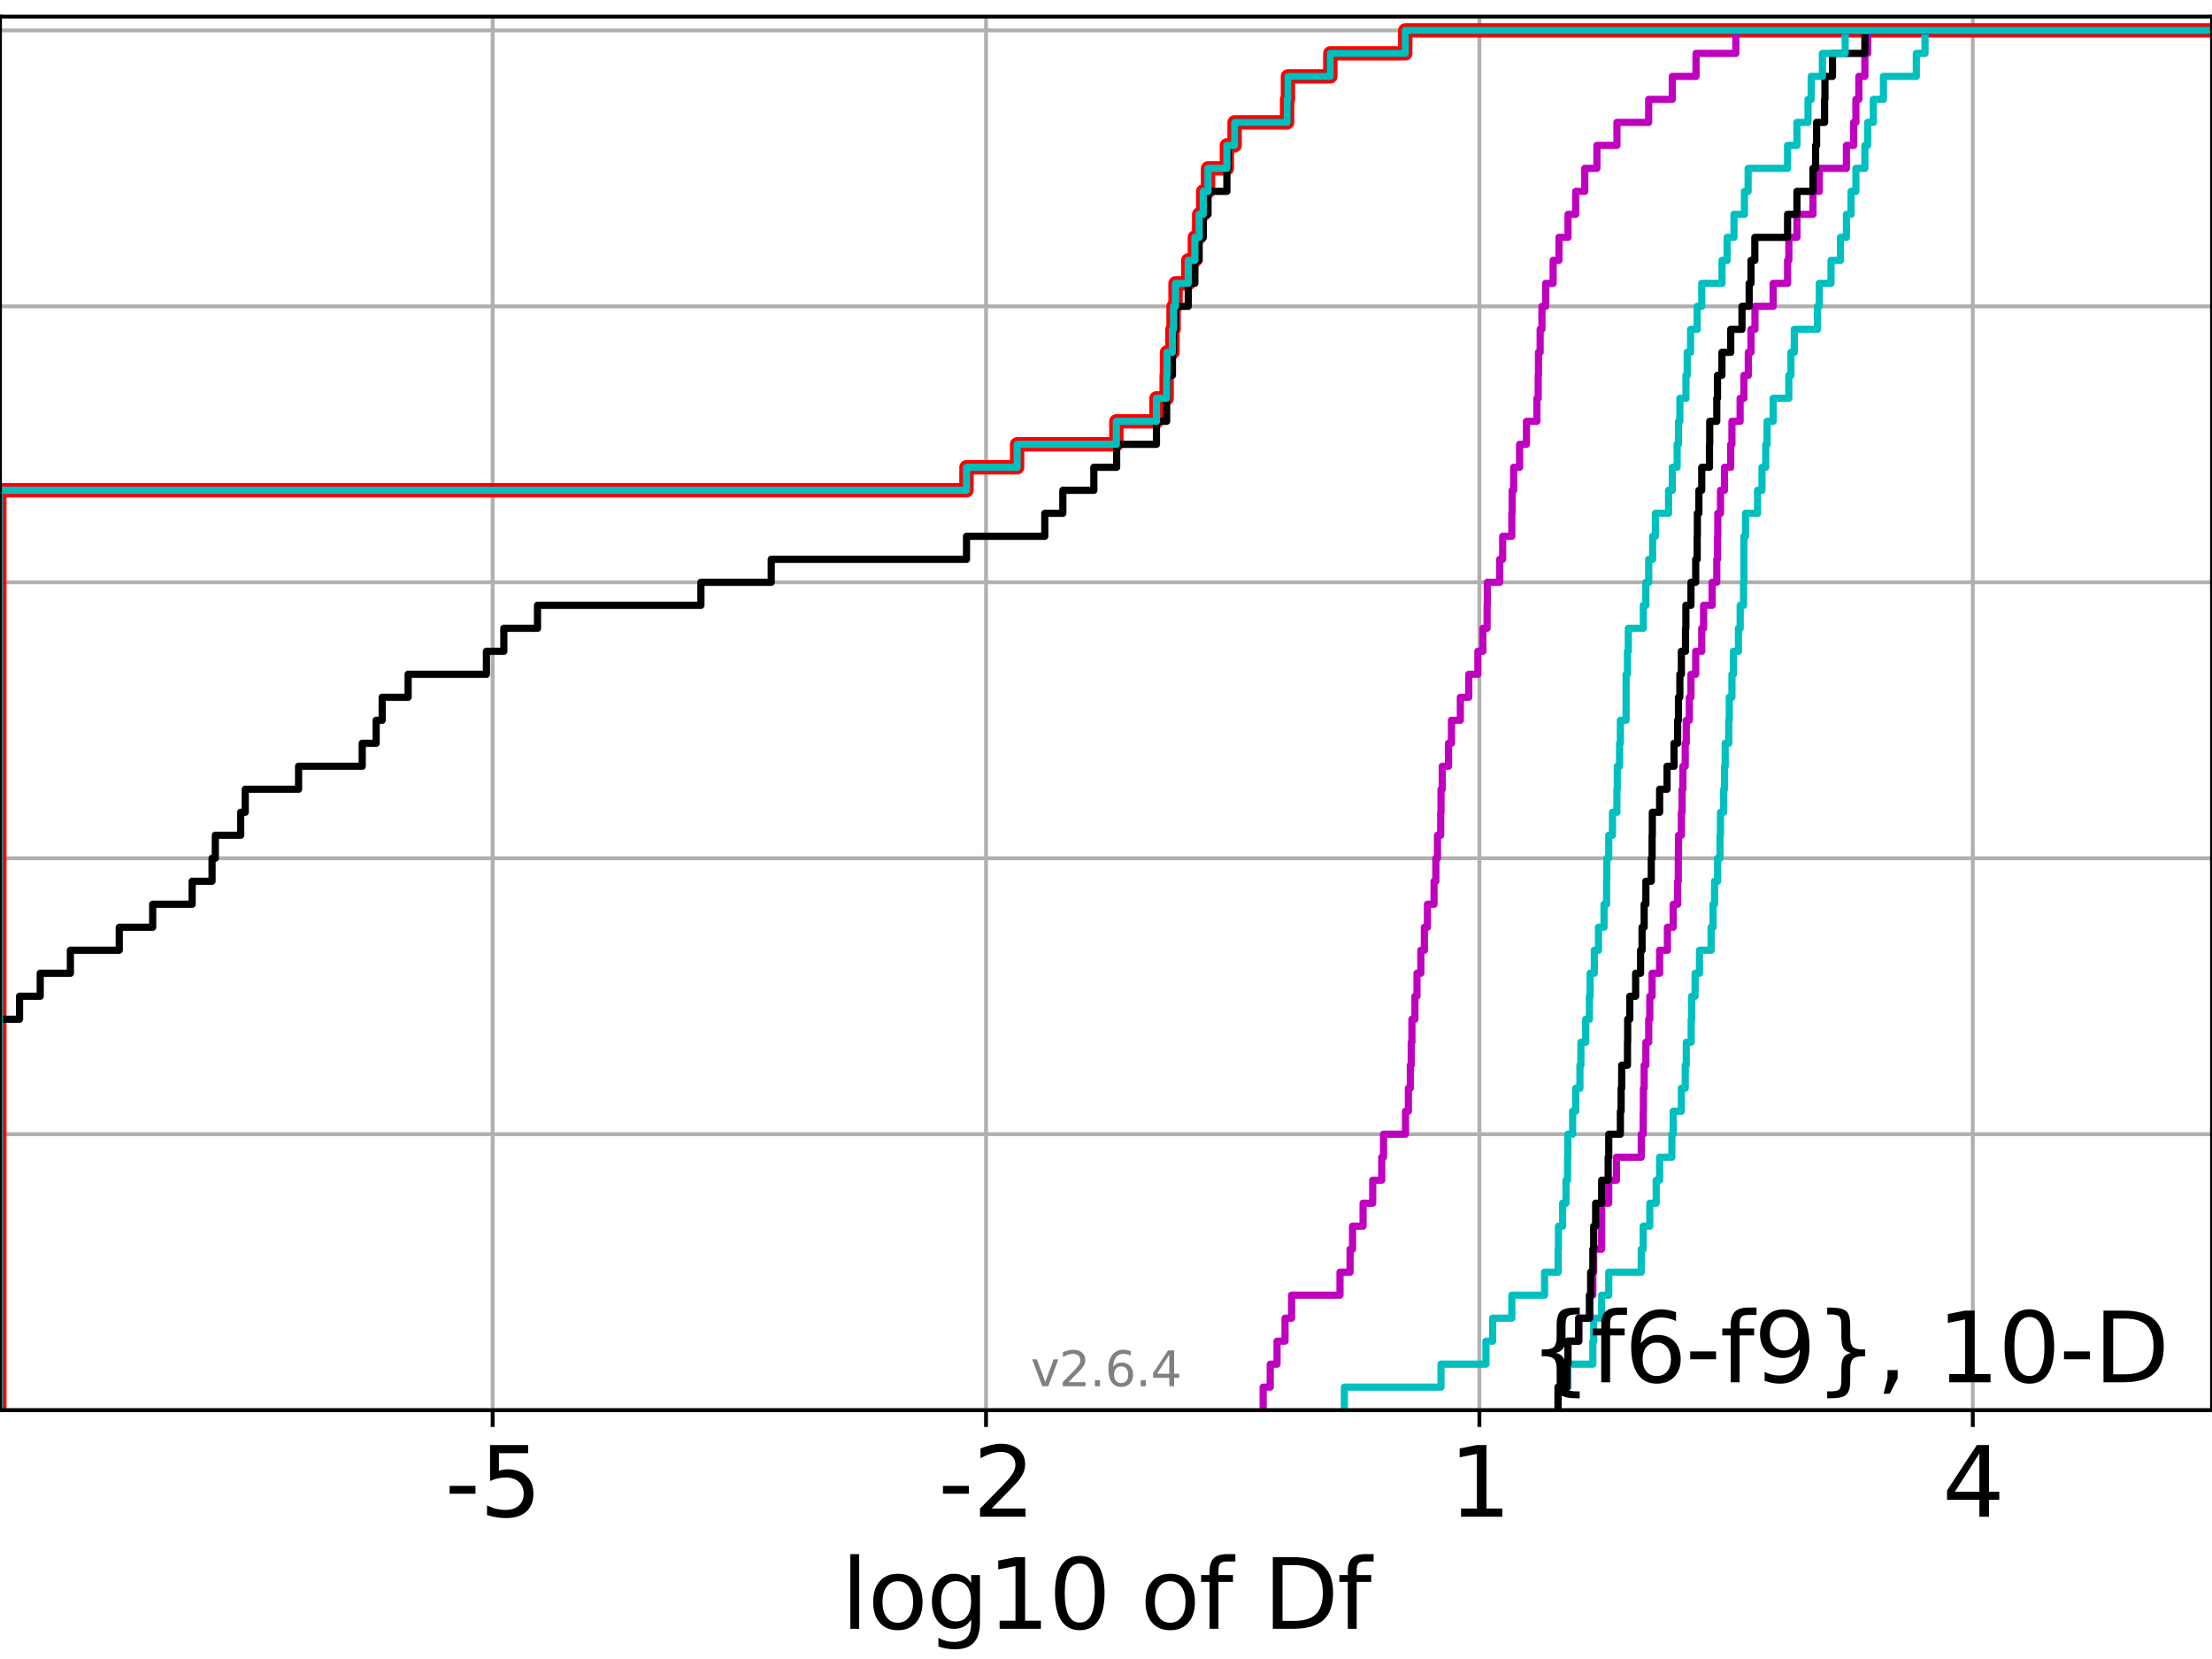<?xml version="1.0" encoding="utf-8" standalone="no"?>
<!DOCTYPE svg PUBLIC "-//W3C//DTD SVG 1.1//EN"
  "http://www.w3.org/Graphics/SVG/1.1/DTD/svg11.dtd">
<svg xmlns:xlink="http://www.w3.org/1999/xlink" width="460.8pt" height="345.6pt" viewBox="0 0 460.8 345.6" xmlns="http://www.w3.org/2000/svg" version="1.1">
 <defs>
  <style type="text/css">*{stroke-linejoin: round; stroke-linecap: butt}</style>
 </defs>
 <g id="figure_1">
  <g id="patch_1">
   <path d="M 0 345.6 
L 460.8 345.6 
L 460.8 0 
L 0 0 
z
" style="fill: #ffffff"/>
  </g>
  <g id="axes_1">
   <g id="patch_2">
    <path d="M 0 293.76 
L 460.8 293.76 
L 460.8 3.456 
L 0 3.456 
z
" style="fill: #ffffff"/>
   </g>
   <g id="matplotlib.axis_1">
    <g id="xtick_1">
     <g id="line2d_1">
      <path d="M 102.63 293.76 
L 102.63 3.456 
" clip-path="url(#pb6eeeac7fd)" style="fill: none; stroke: #b0b0b0; stroke-width: 0.8; stroke-linecap: square"/>
     </g>
     <g id="line2d_2">
      <defs>
       <path id="mf755ded56c" d="M 0 0 
L 0 3.5 
" style="stroke: #000000; stroke-width: 0.8"/>
      </defs>
      <g>
       <use xlink:href="#mf755ded56c" x="102.63" y="293.76" style="stroke: #000000; stroke-width: 0.8"/>
      </g>
     </g>
     <g id="text_1">
      <!-- -5 -->
      <g transform="translate(92.66 315.957) scale(0.2 -0.2)">
       <defs>
        <path id="DejaVuSans-2d" d="M 313 2009 
L 1997 2009 
L 1997 1497 
L 313 1497 
L 313 2009 
z
" transform="scale(0.016)"/>
        <path id="DejaVuSans-35" d="M 691 4666 
L 3169 4666 
L 3169 4134 
L 1269 4134 
L 1269 2991 
Q 1406 3038 1543 3061 
Q 1681 3084 1819 3084 
Q 2600 3084 3056 2656 
Q 3513 2228 3513 1497 
Q 3513 744 3044 326 
Q 2575 -91 1722 -91 
Q 1428 -91 1123 -41 
Q 819 9 494 109 
L 494 744 
Q 775 591 1075 516 
Q 1375 441 1709 441 
Q 2250 441 2565 725 
Q 2881 1009 2881 1497 
Q 2881 1984 2565 2268 
Q 2250 2553 1709 2553 
Q 1456 2553 1204 2497 
Q 953 2441 691 2322 
L 691 4666 
z
" transform="scale(0.016)"/>
       </defs>
       <use xlink:href="#DejaVuSans-2d"/>
       <use xlink:href="#DejaVuSans-35" x="36.084"/>
      </g>
     </g>
    </g>
    <g id="xtick_2">
     <g id="line2d_3">
      <path d="M 205.409 293.76 
L 205.409 3.456 
" clip-path="url(#pb6eeeac7fd)" style="fill: none; stroke: #b0b0b0; stroke-width: 0.8; stroke-linecap: square"/>
     </g>
     <g id="line2d_4">
      <g>
       <use xlink:href="#mf755ded56c" x="205.409" y="293.76" style="stroke: #000000; stroke-width: 0.8"/>
      </g>
     </g>
     <g id="text_2">
      <!-- -2 -->
      <g transform="translate(195.439 315.957) scale(0.2 -0.2)">
       <defs>
        <path id="DejaVuSans-32" d="M 1228 531 
L 3431 531 
L 3431 0 
L 469 0 
L 469 531 
Q 828 903 1448 1529 
Q 2069 2156 2228 2338 
Q 2531 2678 2651 2914 
Q 2772 3150 2772 3378 
Q 2772 3750 2511 3984 
Q 2250 4219 1831 4219 
Q 1534 4219 1204 4116 
Q 875 4013 500 3803 
L 500 4441 
Q 881 4594 1212 4672 
Q 1544 4750 1819 4750 
Q 2544 4750 2975 4387 
Q 3406 4025 3406 3419 
Q 3406 3131 3298 2873 
Q 3191 2616 2906 2266 
Q 2828 2175 2409 1742 
Q 1991 1309 1228 531 
z
" transform="scale(0.016)"/>
       </defs>
       <use xlink:href="#DejaVuSans-2d"/>
       <use xlink:href="#DejaVuSans-32" x="36.084"/>
      </g>
     </g>
    </g>
    <g id="xtick_3">
     <g id="line2d_5">
      <path d="M 308.187 293.76 
L 308.187 3.456 
" clip-path="url(#pb6eeeac7fd)" style="fill: none; stroke: #b0b0b0; stroke-width: 0.8; stroke-linecap: square"/>
     </g>
     <g id="line2d_6">
      <g>
       <use xlink:href="#mf755ded56c" x="308.187" y="293.76" style="stroke: #000000; stroke-width: 0.8"/>
      </g>
     </g>
     <g id="text_3">
      <!-- 1 -->
      <g transform="translate(301.825 315.957) scale(0.2 -0.2)">
       <defs>
        <path id="DejaVuSans-31" d="M 794 531 
L 1825 531 
L 1825 4091 
L 703 3866 
L 703 4441 
L 1819 4666 
L 2450 4666 
L 2450 531 
L 3481 531 
L 3481 0 
L 794 0 
L 794 531 
z
" transform="scale(0.016)"/>
       </defs>
       <use xlink:href="#DejaVuSans-31"/>
      </g>
     </g>
    </g>
    <g id="xtick_4">
     <g id="line2d_7">
      <path d="M 410.966 293.76 
L 410.966 3.456 
" clip-path="url(#pb6eeeac7fd)" style="fill: none; stroke: #b0b0b0; stroke-width: 0.8; stroke-linecap: square"/>
     </g>
     <g id="line2d_8">
      <g>
       <use xlink:href="#mf755ded56c" x="410.966" y="293.76" style="stroke: #000000; stroke-width: 0.8"/>
      </g>
     </g>
     <g id="text_4">
      <!-- 4 -->
      <g transform="translate(404.603 315.957) scale(0.2 -0.2)">
       <defs>
        <path id="DejaVuSans-34" d="M 2419 4116 
L 825 1625 
L 2419 1625 
L 2419 4116 
z
M 2253 4666 
L 3047 4666 
L 3047 1625 
L 3713 1625 
L 3713 1100 
L 3047 1100 
L 3047 0 
L 2419 0 
L 2419 1100 
L 313 1100 
L 313 1709 
L 2253 4666 
z
" transform="scale(0.016)"/>
       </defs>
       <use xlink:href="#DejaVuSans-34"/>
      </g>
     </g>
    </g>
    <g id="text_5">
     <!-- log10 of Df -->
     <g transform="translate(175.214 339.313) scale(0.2 -0.2)">
      <defs>
       <path id="DejaVuSans-6c" d="M 603 4863 
L 1178 4863 
L 1178 0 
L 603 0 
L 603 4863 
z
" transform="scale(0.016)"/>
       <path id="DejaVuSans-6f" d="M 1959 3097 
Q 1497 3097 1228 2736 
Q 959 2375 959 1747 
Q 959 1119 1226 758 
Q 1494 397 1959 397 
Q 2419 397 2687 759 
Q 2956 1122 2956 1747 
Q 2956 2369 2687 2733 
Q 2419 3097 1959 3097 
z
M 1959 3584 
Q 2709 3584 3137 3096 
Q 3566 2609 3566 1747 
Q 3566 888 3137 398 
Q 2709 -91 1959 -91 
Q 1206 -91 779 398 
Q 353 888 353 1747 
Q 353 2609 779 3096 
Q 1206 3584 1959 3584 
z
" transform="scale(0.016)"/>
       <path id="DejaVuSans-67" d="M 2906 1791 
Q 2906 2416 2648 2759 
Q 2391 3103 1925 3103 
Q 1463 3103 1205 2759 
Q 947 2416 947 1791 
Q 947 1169 1205 825 
Q 1463 481 1925 481 
Q 2391 481 2648 825 
Q 2906 1169 2906 1791 
z
M 3481 434 
Q 3481 -459 3084 -895 
Q 2688 -1331 1869 -1331 
Q 1566 -1331 1297 -1286 
Q 1028 -1241 775 -1147 
L 775 -588 
Q 1028 -725 1275 -790 
Q 1522 -856 1778 -856 
Q 2344 -856 2625 -561 
Q 2906 -266 2906 331 
L 2906 616 
Q 2728 306 2450 153 
Q 2172 0 1784 0 
Q 1141 0 747 490 
Q 353 981 353 1791 
Q 353 2603 747 3093 
Q 1141 3584 1784 3584 
Q 2172 3584 2450 3431 
Q 2728 3278 2906 2969 
L 2906 3500 
L 3481 3500 
L 3481 434 
z
" transform="scale(0.016)"/>
       <path id="DejaVuSans-30" d="M 2034 4250 
Q 1547 4250 1301 3770 
Q 1056 3291 1056 2328 
Q 1056 1369 1301 889 
Q 1547 409 2034 409 
Q 2525 409 2770 889 
Q 3016 1369 3016 2328 
Q 3016 3291 2770 3770 
Q 2525 4250 2034 4250 
z
M 2034 4750 
Q 2819 4750 3233 4129 
Q 3647 3509 3647 2328 
Q 3647 1150 3233 529 
Q 2819 -91 2034 -91 
Q 1250 -91 836 529 
Q 422 1150 422 2328 
Q 422 3509 836 4129 
Q 1250 4750 2034 4750 
z
" transform="scale(0.016)"/>
       <path id="DejaVuSans-20" transform="scale(0.016)"/>
       <path id="DejaVuSans-66" d="M 2375 4863 
L 2375 4384 
L 1825 4384 
Q 1516 4384 1395 4259 
Q 1275 4134 1275 3809 
L 1275 3500 
L 2222 3500 
L 2222 3053 
L 1275 3053 
L 1275 0 
L 697 0 
L 697 3053 
L 147 3053 
L 147 3500 
L 697 3500 
L 697 3744 
Q 697 4328 969 4595 
Q 1241 4863 1831 4863 
L 2375 4863 
z
" transform="scale(0.016)"/>
       <path id="DejaVuSans-44" d="M 1259 4147 
L 1259 519 
L 2022 519 
Q 2988 519 3436 956 
Q 3884 1394 3884 2338 
Q 3884 3275 3436 3711 
Q 2988 4147 2022 4147 
L 1259 4147 
z
M 628 4666 
L 1925 4666 
Q 3281 4666 3915 4102 
Q 4550 3538 4550 2338 
Q 4550 1131 3912 565 
Q 3275 0 1925 0 
L 628 0 
L 628 4666 
z
" transform="scale(0.016)"/>
      </defs>
      <use xlink:href="#DejaVuSans-6c"/>
      <use xlink:href="#DejaVuSans-6f" x="27.783"/>
      <use xlink:href="#DejaVuSans-67" x="88.965"/>
      <use xlink:href="#DejaVuSans-31" x="152.441"/>
      <use xlink:href="#DejaVuSans-30" x="216.064"/>
      <use xlink:href="#DejaVuSans-20" x="279.688"/>
      <use xlink:href="#DejaVuSans-6f" x="311.475"/>
      <use xlink:href="#DejaVuSans-66" x="372.656"/>
      <use xlink:href="#DejaVuSans-20" x="407.861"/>
      <use xlink:href="#DejaVuSans-44" x="439.648"/>
      <use xlink:href="#DejaVuSans-66" x="516.65"/>
     </g>
    </g>
   </g>
   <g id="matplotlib.axis_2">
    <g id="ytick_1">
     <g id="line2d_9">
      <path d="M 0 293.76 
L 460.8 293.76 
" clip-path="url(#pb6eeeac7fd)" style="fill: none; stroke: #b0b0b0; stroke-width: 0.8; stroke-linecap: square"/>
     </g>
     <g id="line2d_10">
      <defs>
       <path id="m58cb8e5a0a" d="M 0 0 
L -3.5 0 
" style="stroke: #000000; stroke-width: 0.8"/>
      </defs>
      <g>
       <use xlink:href="#m58cb8e5a0a" x="0" y="293.76" style="stroke: #000000; stroke-width: 0.8"/>
      </g>
     </g>
    </g>
    <g id="ytick_2">
     <g id="line2d_11">
      <path d="M 0 236.274 
L 460.8 236.274 
" clip-path="url(#pb6eeeac7fd)" style="fill: none; stroke: #b0b0b0; stroke-width: 0.8; stroke-linecap: square"/>
     </g>
     <g id="line2d_12">
      <g>
       <use xlink:href="#m58cb8e5a0a" x="0" y="236.274" style="stroke: #000000; stroke-width: 0.8"/>
      </g>
     </g>
    </g>
    <g id="ytick_3">
     <g id="line2d_13">
      <path d="M 0 178.788 
L 460.8 178.788 
" clip-path="url(#pb6eeeac7fd)" style="fill: none; stroke: #b0b0b0; stroke-width: 0.8; stroke-linecap: square"/>
     </g>
     <g id="line2d_14">
      <g>
       <use xlink:href="#m58cb8e5a0a" x="0" y="178.788" style="stroke: #000000; stroke-width: 0.8"/>
      </g>
     </g>
    </g>
    <g id="ytick_4">
     <g id="line2d_15">
      <path d="M 0 121.302 
L 460.8 121.302 
" clip-path="url(#pb6eeeac7fd)" style="fill: none; stroke: #b0b0b0; stroke-width: 0.8; stroke-linecap: square"/>
     </g>
     <g id="line2d_16">
      <g>
       <use xlink:href="#m58cb8e5a0a" x="0" y="121.302" style="stroke: #000000; stroke-width: 0.8"/>
      </g>
     </g>
    </g>
    <g id="ytick_5">
     <g id="line2d_17">
      <path d="M 0 63.816 
L 460.8 63.816 
" clip-path="url(#pb6eeeac7fd)" style="fill: none; stroke: #b0b0b0; stroke-width: 0.8; stroke-linecap: square"/>
     </g>
     <g id="line2d_18">
      <g>
       <use xlink:href="#m58cb8e5a0a" x="0" y="63.816" style="stroke: #000000; stroke-width: 0.8"/>
      </g>
     </g>
    </g>
    <g id="ytick_6">
     <g id="line2d_19">
      <path d="M 0 6.33 
L 460.8 6.33 
" clip-path="url(#pb6eeeac7fd)" style="fill: none; stroke: #b0b0b0; stroke-width: 0.8; stroke-linecap: square"/>
     </g>
     <g id="line2d_20">
      <g>
       <use xlink:href="#m58cb8e5a0a" x="0" y="6.33" style="stroke: #000000; stroke-width: 0.8"/>
      </g>
     </g>
    </g>
   </g>
   <g id="line2d_21">
    <path d="M -0.148 293.76 
L -0.148 288.97 
L -0.148 288.97 
L -0.148 284.179 
L -0.148 284.179 
L -0.148 279.389 
L -0.148 279.389 
L -0.148 274.598 
L -0.148 274.598 
L -0.148 269.808 
L -0.148 269.808 
L -0.148 265.017 
L -0.148 265.017 
L -0.148 260.227 
L -0.148 260.227 
L -0.148 255.436 
L -0.148 255.436 
L -0.148 250.646 
L -0.148 250.646 
L -0.148 245.855 
L -0.148 245.855 
L -0.148 241.065 
L -0.148 241.065 
L -0.148 236.274 
L -0.148 236.274 
L -0.148 231.484 
L -0.148 231.484 
L -0.148 226.693 
L -0.148 226.693 
L -0.148 221.903 
L -0.148 221.903 
L -0.148 217.112 
L -0.148 217.112 
L -0.148 212.322 
L -0.148 212.322 
L -0.148 207.531 
L -0.148 207.531 
L -0.148 202.741 
L -0.148 202.741 
L -0.148 197.95 
L -0.148 197.95 
L -0.148 193.16 
L -0.148 193.16 
L -0.148 188.369 
L -0.148 188.369 
L -0.148 183.579 
L -0.148 183.579 
L -0.148 178.788 
L -0.148 178.788 
L -0.148 173.998 
L -0.148 173.998 
L -0.148 169.207 
L -0.148 169.207 
L -0.148 164.417 
L -0.148 164.417 
L -0.148 159.626 
L -0.148 159.626 
L -0.148 154.836 
L -0.148 154.836 
L -0.148 150.045 
L -0.148 150.045 
L -0.148 145.255 
L -0.148 145.255 
L -0.148 140.464 
L -0.148 140.464 
L -0.148 135.674 
L -0.148 135.674 
L -0.148 130.883 
L -0.148 130.883 
L -0.148 126.093 
L -0.148 126.093 
L -0.148 121.302 
L -0.148 121.302 
L -0.148 116.512 
L -0.148 116.512 
L -0.148 111.721 
L -0.148 111.721 
L -0.148 106.931 
L -0.148 106.931 
L -0.148 102.14 
L 201.334 102.14 
L 201.334 97.35 
L 211.886 97.35 
L 211.886 92.559 
L 232.556 92.559 
L 232.556 87.769 
L 240.912 87.769 
L 240.912 82.978 
L 243.032 82.978 
L 243.032 78.188 
L 243.111 78.188 
L 243.111 73.397 
L 244.238 73.397 
L 244.238 68.607 
L 244.478 68.607 
L 244.478 63.816 
L 244.884 63.816 
L 244.884 59.026 
L 247.535 59.026 
L 247.535 54.235 
L 248.912 54.235 
L 248.912 49.445 
L 249.81 49.445 
L 249.81 44.654 
L 250.658 44.654 
L 250.658 39.864 
L 251.649 39.864 
L 251.649 35.073 
L 255.582 35.073 
L 255.582 30.283 
L 257.188 30.283 
L 257.188 25.492 
L 268.123 25.492 
L 268.123 20.702 
L 268.299 20.702 
L 268.299 15.911 
L 277.127 15.911 
L 277.127 11.121 
L 292.743 11.121 
L 292.743 6.33 
L 292.743 6.33 
L 292.743 6.33 
L 460.8 6.33 
" clip-path="url(#pb6eeeac7fd)" style="fill: none; stroke: #ff0000; stroke-width: 3; stroke-linecap: square"/>
   </g>
   <g id="line2d_22">
    <path d="M 324.579 293.76 
L 324.579 288.97 
L 326.628 288.97 
L 326.628 284.179 
L 331.818 284.179 
L 331.818 279.389 
L 331.994 279.389 
L 331.994 274.598 
L 333.651 274.598 
L 333.651 269.808 
L 335.131 269.808 
L 335.131 265.017 
L 341.903 265.017 
L 341.903 260.227 
L 342.308 260.227 
L 342.308 255.436 
L 343.682 255.436 
L 343.682 250.646 
L 345.015 250.646 
L 345.015 245.855 
L 345.73 245.855 
L 345.73 241.065 
L 348.281 241.065 
L 348.281 236.274 
L 348.558 236.274 
L 348.558 231.484 
L 350.262 231.484 
L 350.262 226.693 
L 351.065 226.693 
L 351.065 221.903 
L 351.281 221.903 
L 351.281 217.112 
L 352.306 217.112 
L 352.306 212.322 
L 352.393 212.322 
L 352.393 207.531 
L 353.125 207.531 
L 353.125 202.741 
L 354.037 202.741 
L 354.037 197.95 
L 356.459 197.95 
L 356.459 193.16 
L 356.865 193.16 
L 356.865 188.369 
L 357.173 188.369 
L 357.173 183.579 
L 357.805 183.579 
L 357.805 178.788 
L 358.316 178.788 
L 358.316 173.998 
L 358.41 173.998 
L 358.41 169.207 
L 359.078 169.207 
L 359.078 164.417 
L 359.259 164.417 
L 359.259 159.626 
L 359.391 159.626 
L 359.391 154.836 
L 360.127 154.836 
L 360.127 150.045 
L 360.236 150.045 
L 360.236 145.255 
L 360.794 145.255 
L 360.794 140.464 
L 361.106 140.464 
L 361.106 135.674 
L 362.151 135.674 
L 362.151 130.883 
L 362.51 130.883 
L 362.51 126.093 
L 363.21 126.093 
L 363.21 121.302 
L 363.288 121.302 
L 363.288 116.512 
L 363.289 116.512 
L 363.289 111.721 
L 363.622 111.721 
L 363.622 106.931 
L 366.133 106.931 
L 366.133 102.14 
L 367.051 102.14 
L 367.051 97.35 
L 367.831 97.35 
L 367.831 92.559 
L 368.114 92.559 
L 368.114 87.769 
L 369.381 87.769 
L 369.381 82.978 
L 372.64 82.978 
L 372.64 78.188 
L 373.088 78.188 
L 373.088 73.397 
L 373.783 73.397 
L 373.783 68.607 
L 378.604 68.607 
L 378.604 63.816 
L 378.992 63.816 
L 378.992 59.026 
L 381.439 59.026 
L 381.439 54.235 
L 383.402 54.235 
L 383.402 49.445 
L 384.643 49.445 
L 384.643 44.654 
L 385.598 44.654 
L 385.598 39.864 
L 386.618 39.864 
L 386.618 35.073 
L 388.486 35.073 
L 388.486 30.283 
L 389.068 30.283 
L 389.068 25.492 
L 390.245 25.492 
L 390.245 20.702 
L 392.352 20.702 
L 392.352 15.911 
L 399.203 15.911 
L 399.203 11.121 
L 401.017 11.121 
L 401.017 6.33 
L 401.017 6.33 
L 401.017 6.33 
L 460.8 6.33 
" clip-path="url(#pb6eeeac7fd)" style="fill: none; stroke: #00bfbf; stroke-width: 1.5; stroke-linecap: square"/>
   </g>
   <g id="line2d_23">
    <path d="M 324.579 293.76 
L 324.579 288.97 
L 326.423 288.97 
L 326.423 284.179 
L 326.628 284.179 
L 326.628 279.389 
L 328.881 279.389 
L 328.881 274.598 
L 331.218 274.598 
L 331.218 269.808 
L 331.818 269.808 
L 331.818 265.017 
L 331.994 265.017 
L 331.994 260.227 
L 333.651 260.227 
L 333.651 255.436 
L 333.654 255.436 
L 333.654 250.646 
L 335.131 250.646 
L 335.131 245.855 
L 336.736 245.855 
L 336.736 241.065 
L 341.903 241.065 
L 341.903 236.274 
L 342.308 236.274 
L 342.308 231.484 
L 342.351 231.484 
L 342.351 226.693 
L 342.508 226.693 
L 342.508 221.903 
L 342.865 221.903 
L 342.865 217.112 
L 343.456 217.112 
L 343.456 212.322 
L 343.682 212.322 
L 343.682 207.531 
L 344.164 207.531 
L 344.164 202.741 
L 345.73 202.741 
L 345.73 197.95 
L 347.357 197.95 
L 347.357 193.16 
L 348.558 193.16 
L 348.558 188.369 
L 349.486 188.369 
L 349.486 183.579 
L 349.619 183.579 
L 349.619 178.788 
L 349.659 178.788 
L 349.659 173.998 
L 350.262 173.998 
L 350.262 169.207 
L 350.41 169.207 
L 350.41 164.417 
L 350.581 164.417 
L 350.581 159.626 
L 351.065 159.626 
L 351.065 154.836 
L 351.281 154.836 
L 351.281 150.045 
L 351.916 150.045 
L 351.916 145.255 
L 352.26 145.255 
L 352.26 140.464 
L 353.247 140.464 
L 353.247 135.674 
L 354.502 135.674 
L 354.502 130.883 
L 354.885 130.883 
L 354.885 126.093 
L 356.673 126.093 
L 356.673 121.302 
L 357.635 121.302 
L 357.635 116.512 
L 357.788 116.512 
L 357.788 111.721 
L 357.846 111.721 
L 357.846 106.931 
L 358.41 106.931 
L 358.41 102.14 
L 359.24 102.14 
L 359.24 97.35 
L 360.542 97.35 
L 360.542 92.559 
L 360.794 92.559 
L 360.794 87.769 
L 362.497 87.769 
L 362.497 82.978 
L 363.289 82.978 
L 363.289 78.188 
L 364.199 78.188 
L 364.199 73.397 
L 364.763 73.397 
L 364.763 68.607 
L 365.59 68.607 
L 365.59 63.816 
L 369.381 63.816 
L 369.381 59.026 
L 372.384 59.026 
L 372.384 54.235 
L 372.649 54.235 
L 372.649 49.445 
L 374.336 49.445 
L 374.336 44.654 
L 377.671 44.654 
L 377.671 39.864 
L 378.992 39.864 
L 378.992 35.073 
L 384.643 35.073 
L 384.643 30.283 
L 386.153 30.283 
L 386.153 25.492 
L 386.618 25.492 
L 386.618 20.702 
L 387.228 20.702 
L 387.228 15.911 
L 388.486 15.911 
L 388.486 11.121 
L 389.068 11.121 
L 389.068 6.33 
L 389.068 6.33 
L 389.068 6.33 
L 460.8 6.33 
" clip-path="url(#pb6eeeac7fd)" style="fill: none; stroke: #bf00bf; stroke-width: 1.5; stroke-linecap: square"/>
   </g>
   <g id="line2d_24">
    <path d="M 324.579 293.76 
L 324.579 288.97 
L 326.423 288.97 
L 326.423 284.179 
L 326.628 284.179 
L 326.628 279.389 
L 328.881 279.389 
L 328.881 274.598 
L 331.107 274.598 
L 331.107 269.808 
L 331.361 269.808 
L 331.361 265.017 
L 331.818 265.017 
L 331.818 260.227 
L 331.994 260.227 
L 331.994 255.436 
L 332.4 255.436 
L 332.4 250.646 
L 333.654 250.646 
L 333.654 245.855 
L 335.013 245.855 
L 335.013 241.065 
L 335.131 241.065 
L 335.131 236.274 
L 337.554 236.274 
L 337.554 231.484 
L 337.713 231.484 
L 337.713 226.693 
L 337.824 226.693 
L 337.824 221.903 
L 339.035 221.903 
L 339.035 217.112 
L 339.075 217.112 
L 339.075 212.322 
L 339.515 212.322 
L 339.515 207.531 
L 340.736 207.531 
L 340.736 202.741 
L 341.76 202.741 
L 341.76 197.95 
L 342.075 197.95 
L 342.075 193.16 
L 342.508 193.16 
L 342.508 188.369 
L 342.865 188.369 
L 342.865 183.579 
L 343.991 183.579 
L 343.991 178.788 
L 344.164 178.788 
L 344.164 173.998 
L 344.21 173.998 
L 344.21 169.207 
L 345.73 169.207 
L 345.73 164.417 
L 347.281 164.417 
L 347.281 159.626 
L 348.734 159.626 
L 348.734 154.836 
L 349.486 154.836 
L 349.486 150.045 
L 349.659 150.045 
L 349.659 145.255 
L 349.946 145.255 
L 349.946 140.464 
L 350.262 140.464 
L 350.262 135.674 
L 351.125 135.674 
L 351.125 130.883 
L 351.2 130.883 
L 351.2 126.093 
L 352.26 126.093 
L 352.26 121.302 
L 353.247 121.302 
L 353.247 116.512 
L 353.554 116.512 
L 353.554 111.721 
L 353.594 111.721 
L 353.594 106.931 
L 353.911 106.931 
L 353.911 102.14 
L 354.502 102.14 
L 354.502 97.35 
L 356.114 97.35 
L 356.114 92.559 
L 356.164 92.559 
L 356.164 87.769 
L 357.635 87.769 
L 357.635 82.978 
L 357.788 82.978 
L 357.788 78.188 
L 358.709 78.188 
L 358.709 73.397 
L 360.542 73.397 
L 360.542 68.607 
L 362.89 68.607 
L 362.89 63.816 
L 364.384 63.816 
L 364.384 59.026 
L 364.763 59.026 
L 364.763 54.235 
L 365.562 54.235 
L 365.562 49.445 
L 372.384 49.445 
L 372.384 44.654 
L 374.336 44.654 
L 374.336 39.864 
L 377.671 39.864 
L 377.671 35.073 
L 378.224 35.073 
L 378.224 30.283 
L 378.431 30.283 
L 378.431 25.492 
L 380.092 25.492 
L 380.092 20.702 
L 380.17 20.702 
L 380.17 15.911 
L 381.74 15.911 
L 381.74 11.121 
L 388.486 11.121 
L 388.486 6.33 
L 388.486 6.33 
L 388.486 6.33 
L 460.8 6.33 
" clip-path="url(#pb6eeeac7fd)" style="fill: none; stroke: #000000; stroke-width: 1.5; stroke-linecap: square"/>
   </g>
   <g id="line2d_25">
    <path d="M 280.058 293.76 
L 280.058 288.97 
L 300.188 288.97 
L 300.188 284.179 
L 309.551 284.179 
L 309.551 279.389 
L 310.955 279.389 
L 310.955 274.598 
L 314.938 274.598 
L 314.938 269.808 
L 321.76 269.808 
L 321.76 265.017 
L 324.579 265.017 
L 324.579 260.227 
L 324.655 260.227 
L 324.655 255.436 
L 325.521 255.436 
L 325.521 250.646 
L 326.238 250.646 
L 326.238 245.855 
L 326.55 245.855 
L 326.55 241.065 
L 326.608 241.065 
L 326.608 236.274 
L 327.606 236.274 
L 327.606 231.484 
L 328.245 231.484 
L 328.245 226.693 
L 329.128 226.693 
L 329.128 221.903 
L 329.334 221.903 
L 329.334 217.112 
L 330.328 217.112 
L 330.328 212.322 
L 331.107 212.322 
L 331.107 207.531 
L 331.254 207.531 
L 331.254 202.741 
L 332.121 202.741 
L 332.121 197.95 
L 332.996 197.95 
L 332.996 193.16 
L 334.153 193.16 
L 334.153 188.369 
L 334.683 188.369 
L 334.683 183.579 
L 334.723 183.579 
L 334.723 178.788 
L 335.131 178.788 
L 335.131 173.998 
L 335.907 173.998 
L 335.907 169.207 
L 336.828 169.207 
L 336.828 164.417 
L 336.909 164.417 
L 336.909 159.626 
L 337.388 159.626 
L 337.388 154.836 
L 337.554 154.836 
L 337.554 150.045 
L 338.74 150.045 
L 338.74 145.255 
L 338.748 145.255 
L 338.748 140.464 
L 339.035 140.464 
L 339.035 135.674 
L 339.21 135.674 
L 339.21 130.883 
L 342.339 130.883 
L 342.339 126.093 
L 342.865 126.093 
L 342.865 121.302 
L 343.459 121.302 
L 343.459 116.512 
L 344.272 116.512 
L 344.272 111.721 
L 344.84 111.721 
L 344.84 106.931 
L 347.59 106.931 
L 347.59 102.14 
L 348.369 102.14 
L 348.369 97.35 
L 349.378 97.35 
L 349.378 92.559 
L 349.664 92.559 
L 349.664 87.769 
L 349.946 87.769 
L 349.946 82.978 
L 351.221 82.978 
L 351.221 78.188 
L 351.473 78.188 
L 351.473 73.397 
L 352.18 73.397 
L 352.18 68.607 
L 353.554 68.607 
L 353.554 63.816 
L 354.502 63.816 
L 354.502 59.026 
L 358.727 59.026 
L 358.727 54.235 
L 359.799 54.235 
L 359.799 49.445 
L 361.223 49.445 
L 361.223 44.654 
L 363.406 44.654 
L 363.406 39.864 
L 364.163 39.864 
L 364.163 35.073 
L 372.384 35.073 
L 372.384 30.283 
L 374.336 30.283 
L 374.336 25.492 
L 376.645 25.492 
L 376.645 20.702 
L 377.309 20.702 
L 377.309 15.911 
L 379.64 15.911 
L 379.64 11.121 
L 384.383 11.121 
L 384.383 6.33 
L 384.383 6.33 
L 384.383 6.33 
L 460.8 6.33 
" clip-path="url(#pb6eeeac7fd)" style="fill: none; stroke: #00bfbf; stroke-width: 1.5; stroke-linecap: square"/>
   </g>
   <g id="line2d_26">
    <path d="M 263.137 293.76 
L 263.137 288.97 
L 264.61 288.97 
L 264.61 284.179 
L 266.031 284.179 
L 266.031 279.389 
L 267.695 279.389 
L 267.695 274.598 
L 269.063 274.598 
L 269.063 269.808 
L 279.145 269.808 
L 279.145 265.017 
L 281.246 265.017 
L 281.246 260.227 
L 281.757 260.227 
L 281.757 255.436 
L 283.951 255.436 
L 283.951 250.646 
L 285.962 250.646 
L 285.962 245.855 
L 287.842 245.855 
L 287.842 241.065 
L 288.206 241.065 
L 288.206 236.274 
L 292.79 236.274 
L 292.79 231.484 
L 293.392 231.484 
L 293.392 226.693 
L 293.796 226.693 
L 293.796 221.903 
L 293.989 221.903 
L 293.989 217.112 
L 294.13 217.112 
L 294.13 212.322 
L 294.756 212.322 
L 294.756 207.531 
L 295.185 207.531 
L 295.185 202.741 
L 295.984 202.741 
L 295.984 197.95 
L 296.724 197.95 
L 296.724 193.16 
L 297.361 193.16 
L 297.361 188.369 
L 298.737 188.369 
L 298.737 183.579 
L 299.116 183.579 
L 299.116 178.788 
L 299.452 178.788 
L 299.452 173.998 
L 300.12 173.998 
L 300.12 169.207 
L 300.188 169.207 
L 300.188 164.417 
L 300.445 164.417 
L 300.445 159.626 
L 301.748 159.626 
L 301.748 154.836 
L 302.362 154.836 
L 302.362 150.045 
L 304.221 150.045 
L 304.221 145.255 
L 305.977 145.255 
L 305.977 140.464 
L 307.865 140.464 
L 307.865 135.674 
L 308.903 135.674 
L 308.903 130.883 
L 309.789 130.883 
L 309.789 126.093 
L 309.832 126.093 
L 309.832 121.302 
L 312.42 121.302 
L 312.42 116.512 
L 313.036 116.512 
L 313.036 111.721 
L 314.939 111.721 
L 314.939 106.931 
L 315.01 106.931 
L 315.01 102.14 
L 315.321 102.14 
L 315.321 97.35 
L 316.562 97.35 
L 316.562 92.559 
L 317.993 92.559 
L 317.993 87.769 
L 320.163 87.769 
L 320.163 82.978 
L 320.434 82.978 
L 320.434 78.188 
L 320.492 78.188 
L 320.492 73.397 
L 320.838 73.397 
L 320.838 68.607 
L 321.208 68.607 
L 321.208 63.816 
L 321.99 63.816 
L 321.99 59.026 
L 323.543 59.026 
L 323.543 54.235 
L 324.757 54.235 
L 324.757 49.445 
L 326.645 49.445 
L 326.645 44.654 
L 328.237 44.654 
L 328.237 39.864 
L 330.137 39.864 
L 330.137 35.073 
L 332.665 35.073 
L 332.665 30.283 
L 336.839 30.283 
L 336.839 25.492 
L 343.447 25.492 
L 343.447 20.702 
L 348.364 20.702 
L 348.364 15.911 
L 353.315 15.911 
L 353.315 11.121 
L 361.605 11.121 
L 361.605 6.33 
L 361.605 6.33 
L 361.605 6.33 
L 460.8 6.33 
" clip-path="url(#pb6eeeac7fd)" style="fill: none; stroke: #bf00bf; stroke-width: 1.5; stroke-linecap: square"/>
   </g>
   <g id="line2d_27">
    <path d="M -1 212.322 
L 4.073 212.322 
L 4.073 207.531 
L 8.38 207.531 
L 8.38 202.741 
L 14.664 202.741 
L 14.664 197.95 
L 24.844 197.95 
L 24.844 193.16 
L 31.806 193.16 
L 31.806 188.369 
L 40.03 188.369 
L 40.03 183.579 
L 44.173 183.579 
L 44.173 178.788 
L 44.856 178.788 
L 44.856 173.998 
L 50.141 173.998 
L 50.141 169.207 
L 51.092 169.207 
L 51.092 164.417 
L 62.198 164.417 
L 62.198 159.626 
L 75.457 159.626 
L 75.457 154.836 
L 78.361 154.836 
L 78.361 150.045 
L 79.614 150.045 
L 79.614 145.255 
L 85.021 145.255 
L 85.021 140.464 
L 101.333 140.464 
L 101.333 135.674 
L 104.956 135.674 
L 104.956 130.883 
L 111.97 130.883 
L 111.97 126.093 
L 146.013 126.093 
L 146.013 121.302 
L 160.662 121.302 
L 160.662 116.512 
L 201.342 116.512 
L 201.342 111.721 
L 217.648 111.721 
L 217.648 106.931 
L 221.407 106.931 
L 221.407 102.14 
L 227.867 102.14 
L 227.867 97.35 
L 232.619 97.35 
L 232.619 92.559 
L 240.912 92.559 
L 240.912 87.769 
L 243.033 87.769 
L 243.033 82.978 
L 243.111 82.978 
L 243.111 78.188 
L 244.244 78.188 
L 244.244 73.397 
L 244.478 73.397 
L 244.478 68.607 
L 244.884 68.607 
L 244.884 63.816 
L 247.535 63.816 
L 247.535 59.026 
L 248.913 59.026 
L 248.913 54.235 
L 249.81 54.235 
L 249.81 49.445 
L 250.676 49.445 
L 250.676 44.654 
L 251.656 44.654 
L 251.656 39.864 
L 255.582 39.864 
L 255.582 35.073 
L 255.863 35.073 
L 255.863 30.283 
L 257.188 30.283 
L 257.188 25.492 
L 268.123 25.492 
L 268.123 20.702 
L 268.299 20.702 
L 268.299 15.911 
L 277.127 15.911 
L 277.127 11.121 
L 292.743 11.121 
L 292.743 6.33 
L 292.743 6.33 
L 292.743 6.33 
L 460.8 6.33 
" clip-path="url(#pb6eeeac7fd)" style="fill: none; stroke: #000000; stroke-width: 1.5; stroke-linecap: square"/>
   </g>
   <g id="line2d_28">
    <path d="M -0.148 293.76 
L -0.148 288.97 
L -0.148 288.97 
L -0.148 284.179 
L -0.148 284.179 
L -0.148 279.389 
L -0.148 279.389 
L -0.148 274.598 
L -0.148 274.598 
L -0.148 269.808 
L -0.148 269.808 
L -0.148 265.017 
L -0.148 265.017 
L -0.148 260.227 
L -0.148 260.227 
L -0.148 255.436 
L -0.148 255.436 
L -0.148 250.646 
L -0.148 250.646 
L -0.148 245.855 
L -0.148 245.855 
L -0.148 241.065 
L -0.148 241.065 
L -0.148 236.274 
L -0.148 236.274 
L -0.148 231.484 
L -0.148 231.484 
L -0.148 226.693 
L -0.148 226.693 
L -0.148 221.903 
L -0.148 221.903 
L -0.148 217.112 
L -0.148 217.112 
L -0.148 212.322 
L -0.148 212.322 
L -0.148 207.531 
L -0.148 207.531 
L -0.148 202.741 
L -0.148 202.741 
L -0.148 197.95 
L -0.148 197.95 
L -0.148 193.16 
L -0.148 193.16 
L -0.148 188.369 
L -0.148 188.369 
L -0.148 183.579 
L -0.148 183.579 
L -0.148 178.788 
L -0.148 178.788 
L -0.148 173.998 
L -0.148 173.998 
L -0.148 169.207 
L -0.148 169.207 
L -0.148 164.417 
L -0.148 164.417 
L -0.148 159.626 
L -0.148 159.626 
L -0.148 154.836 
L -0.148 154.836 
L -0.148 150.045 
L -0.148 150.045 
L -0.148 145.255 
L -0.148 145.255 
L -0.148 140.464 
L -0.148 140.464 
L -0.148 135.674 
L -0.148 135.674 
L -0.148 130.883 
L -0.148 130.883 
L -0.148 126.093 
L -0.148 126.093 
L -0.148 121.302 
L -0.148 121.302 
L -0.148 116.512 
L -0.148 116.512 
L -0.148 111.721 
L -0.148 111.721 
L -0.148 106.931 
L -0.148 106.931 
L -0.148 102.14 
L 201.334 102.14 
L 201.334 97.35 
L 211.886 97.35 
L 211.886 92.559 
L 232.556 92.559 
L 232.556 87.769 
L 240.912 87.769 
L 240.912 82.978 
L 243.032 82.978 
L 243.032 78.188 
L 243.111 78.188 
L 243.111 73.397 
L 244.238 73.397 
L 244.238 68.607 
L 244.478 68.607 
L 244.478 63.816 
L 244.884 63.816 
L 244.884 59.026 
L 247.535 59.026 
L 247.535 54.235 
L 248.912 54.235 
L 248.912 49.445 
L 249.81 49.445 
L 249.81 44.654 
L 250.658 44.654 
L 250.658 39.864 
L 251.649 39.864 
L 251.649 35.073 
L 255.582 35.073 
L 255.582 30.283 
L 257.188 30.283 
L 257.188 25.492 
L 268.123 25.492 
L 268.123 20.702 
L 268.299 20.702 
L 268.299 15.911 
L 277.127 15.911 
L 277.127 11.121 
L 292.743 11.121 
L 292.743 6.33 
L 292.743 6.33 
L 292.743 6.33 
L 460.8 6.33 
" clip-path="url(#pb6eeeac7fd)" style="fill: none; stroke: #00bfbf; stroke-width: 1.5; stroke-linecap: square"/>
   </g>
   <g id="patch_3">
    <path d="M 0 293.76 
L 0 3.456 
" style="fill: none; stroke: #000000; stroke-width: 0.8; stroke-linejoin: miter; stroke-linecap: square"/>
   </g>
   <g id="patch_4">
    <path d="M 460.8 293.76 
L 460.8 3.456 
" style="fill: none; stroke: #000000; stroke-width: 0.8; stroke-linejoin: miter; stroke-linecap: square"/>
   </g>
   <g id="patch_5">
    <path d="M 0 293.76 
L 460.8 293.76 
" style="fill: none; stroke: #000000; stroke-width: 0.8; stroke-linejoin: miter; stroke-linecap: square"/>
   </g>
   <g id="patch_6">
    <path d="M 0 3.456 
L 460.8 3.456 
" style="fill: none; stroke: #000000; stroke-width: 0.8; stroke-linejoin: miter; stroke-linecap: square"/>
   </g>
   <g id="text_6">
    <!-- {f6-f9}, 10-D -->
    <g transform="translate(318.609 287.954) scale(0.2 -0.2)">
     <defs>
      <path id="DejaVuSans-7b" d="M 3272 -594 
L 3272 -1044 
L 3078 -1044 
Q 2300 -1044 2036 -812 
Q 1772 -581 1772 109 
L 1772 856 
Q 1772 1328 1603 1509 
Q 1434 1691 991 1691 
L 800 1691 
L 800 2138 
L 991 2138 
Q 1438 2138 1605 2317 
Q 1772 2497 1772 2963 
L 1772 3713 
Q 1772 4403 2036 4633 
Q 2300 4863 3078 4863 
L 3272 4863 
L 3272 4416 
L 3059 4416 
Q 2619 4416 2484 4278 
Q 2350 4141 2350 3700 
L 2350 2925 
Q 2350 2434 2208 2212 
Q 2066 1991 1722 1913 
Q 2069 1828 2209 1606 
Q 2350 1384 2350 897 
L 2350 122 
Q 2350 -319 2484 -456 
Q 2619 -594 3059 -594 
L 3272 -594 
z
" transform="scale(0.016)"/>
      <path id="DejaVuSans-36" d="M 2113 2584 
Q 1688 2584 1439 2293 
Q 1191 2003 1191 1497 
Q 1191 994 1439 701 
Q 1688 409 2113 409 
Q 2538 409 2786 701 
Q 3034 994 3034 1497 
Q 3034 2003 2786 2293 
Q 2538 2584 2113 2584 
z
M 3366 4563 
L 3366 3988 
Q 3128 4100 2886 4159 
Q 2644 4219 2406 4219 
Q 1781 4219 1451 3797 
Q 1122 3375 1075 2522 
Q 1259 2794 1537 2939 
Q 1816 3084 2150 3084 
Q 2853 3084 3261 2657 
Q 3669 2231 3669 1497 
Q 3669 778 3244 343 
Q 2819 -91 2113 -91 
Q 1303 -91 875 529 
Q 447 1150 447 2328 
Q 447 3434 972 4092 
Q 1497 4750 2381 4750 
Q 2619 4750 2861 4703 
Q 3103 4656 3366 4563 
z
" transform="scale(0.016)"/>
      <path id="DejaVuSans-39" d="M 703 97 
L 703 672 
Q 941 559 1184 500 
Q 1428 441 1663 441 
Q 2288 441 2617 861 
Q 2947 1281 2994 2138 
Q 2813 1869 2534 1725 
Q 2256 1581 1919 1581 
Q 1219 1581 811 2004 
Q 403 2428 403 3163 
Q 403 3881 828 4315 
Q 1253 4750 1959 4750 
Q 2769 4750 3195 4129 
Q 3622 3509 3622 2328 
Q 3622 1225 3098 567 
Q 2575 -91 1691 -91 
Q 1453 -91 1209 -44 
Q 966 3 703 97 
z
M 1959 2075 
Q 2384 2075 2632 2365 
Q 2881 2656 2881 3163 
Q 2881 3666 2632 3958 
Q 2384 4250 1959 4250 
Q 1534 4250 1286 3958 
Q 1038 3666 1038 3163 
Q 1038 2656 1286 2365 
Q 1534 2075 1959 2075 
z
" transform="scale(0.016)"/>
      <path id="DejaVuSans-7d" d="M 800 -594 
L 1019 -594 
Q 1456 -594 1589 -459 
Q 1722 -325 1722 122 
L 1722 897 
Q 1722 1384 1862 1606 
Q 2003 1828 2350 1913 
Q 2003 1991 1862 2212 
Q 1722 2434 1722 2925 
L 1722 3700 
Q 1722 4144 1589 4280 
Q 1456 4416 1019 4416 
L 800 4416 
L 800 4863 
L 997 4863 
Q 1775 4863 2036 4633 
Q 2297 4403 2297 3713 
L 2297 2963 
Q 2297 2497 2465 2317 
Q 2634 2138 3078 2138 
L 3272 2138 
L 3272 1691 
L 3078 1691 
Q 2634 1691 2465 1509 
Q 2297 1328 2297 856 
L 2297 109 
Q 2297 -581 2036 -812 
Q 1775 -1044 997 -1044 
L 800 -1044 
L 800 -594 
z
" transform="scale(0.016)"/>
      <path id="DejaVuSans-2c" d="M 750 794 
L 1409 794 
L 1409 256 
L 897 -744 
L 494 -744 
L 750 256 
L 750 794 
z
" transform="scale(0.016)"/>
     </defs>
     <use xlink:href="#DejaVuSans-7b"/>
     <use xlink:href="#DejaVuSans-66" x="63.623"/>
     <use xlink:href="#DejaVuSans-36" x="98.828"/>
     <use xlink:href="#DejaVuSans-2d" x="162.451"/>
     <use xlink:href="#DejaVuSans-66" x="198.535"/>
     <use xlink:href="#DejaVuSans-39" x="233.74"/>
     <use xlink:href="#DejaVuSans-7d" x="297.363"/>
     <use xlink:href="#DejaVuSans-2c" x="360.986"/>
     <use xlink:href="#DejaVuSans-20" x="392.773"/>
     <use xlink:href="#DejaVuSans-31" x="424.561"/>
     <use xlink:href="#DejaVuSans-30" x="488.184"/>
     <use xlink:href="#DejaVuSans-2d" x="551.807"/>
     <use xlink:href="#DejaVuSans-44" x="587.891"/>
    </g>
   </g>
   <g id="text_7">
    <!-- v2.6.4 -->
    <g style="fill: #808080" transform="translate(214.719 288.777) scale(0.1 -0.1)">
     <defs>
      <path id="DejaVuSans-76" d="M 191 3500 
L 800 3500 
L 1894 563 
L 2988 3500 
L 3597 3500 
L 2284 0 
L 1503 0 
L 191 3500 
z
" transform="scale(0.016)"/>
      <path id="DejaVuSans-2e" d="M 684 794 
L 1344 794 
L 1344 0 
L 684 0 
L 684 794 
z
" transform="scale(0.016)"/>
     </defs>
     <use xlink:href="#DejaVuSans-76"/>
     <use xlink:href="#DejaVuSans-32" x="59.18"/>
     <use xlink:href="#DejaVuSans-2e" x="122.803"/>
     <use xlink:href="#DejaVuSans-36" x="154.59"/>
     <use xlink:href="#DejaVuSans-2e" x="218.213"/>
     <use xlink:href="#DejaVuSans-34" x="250"/>
    </g>
   </g>
  </g>
 </g>
 <defs>
  <clipPath id="pb6eeeac7fd">
   <rect x="0" y="3.456" width="460.8" height="290.304"/>
  </clipPath>
 </defs>
</svg>

